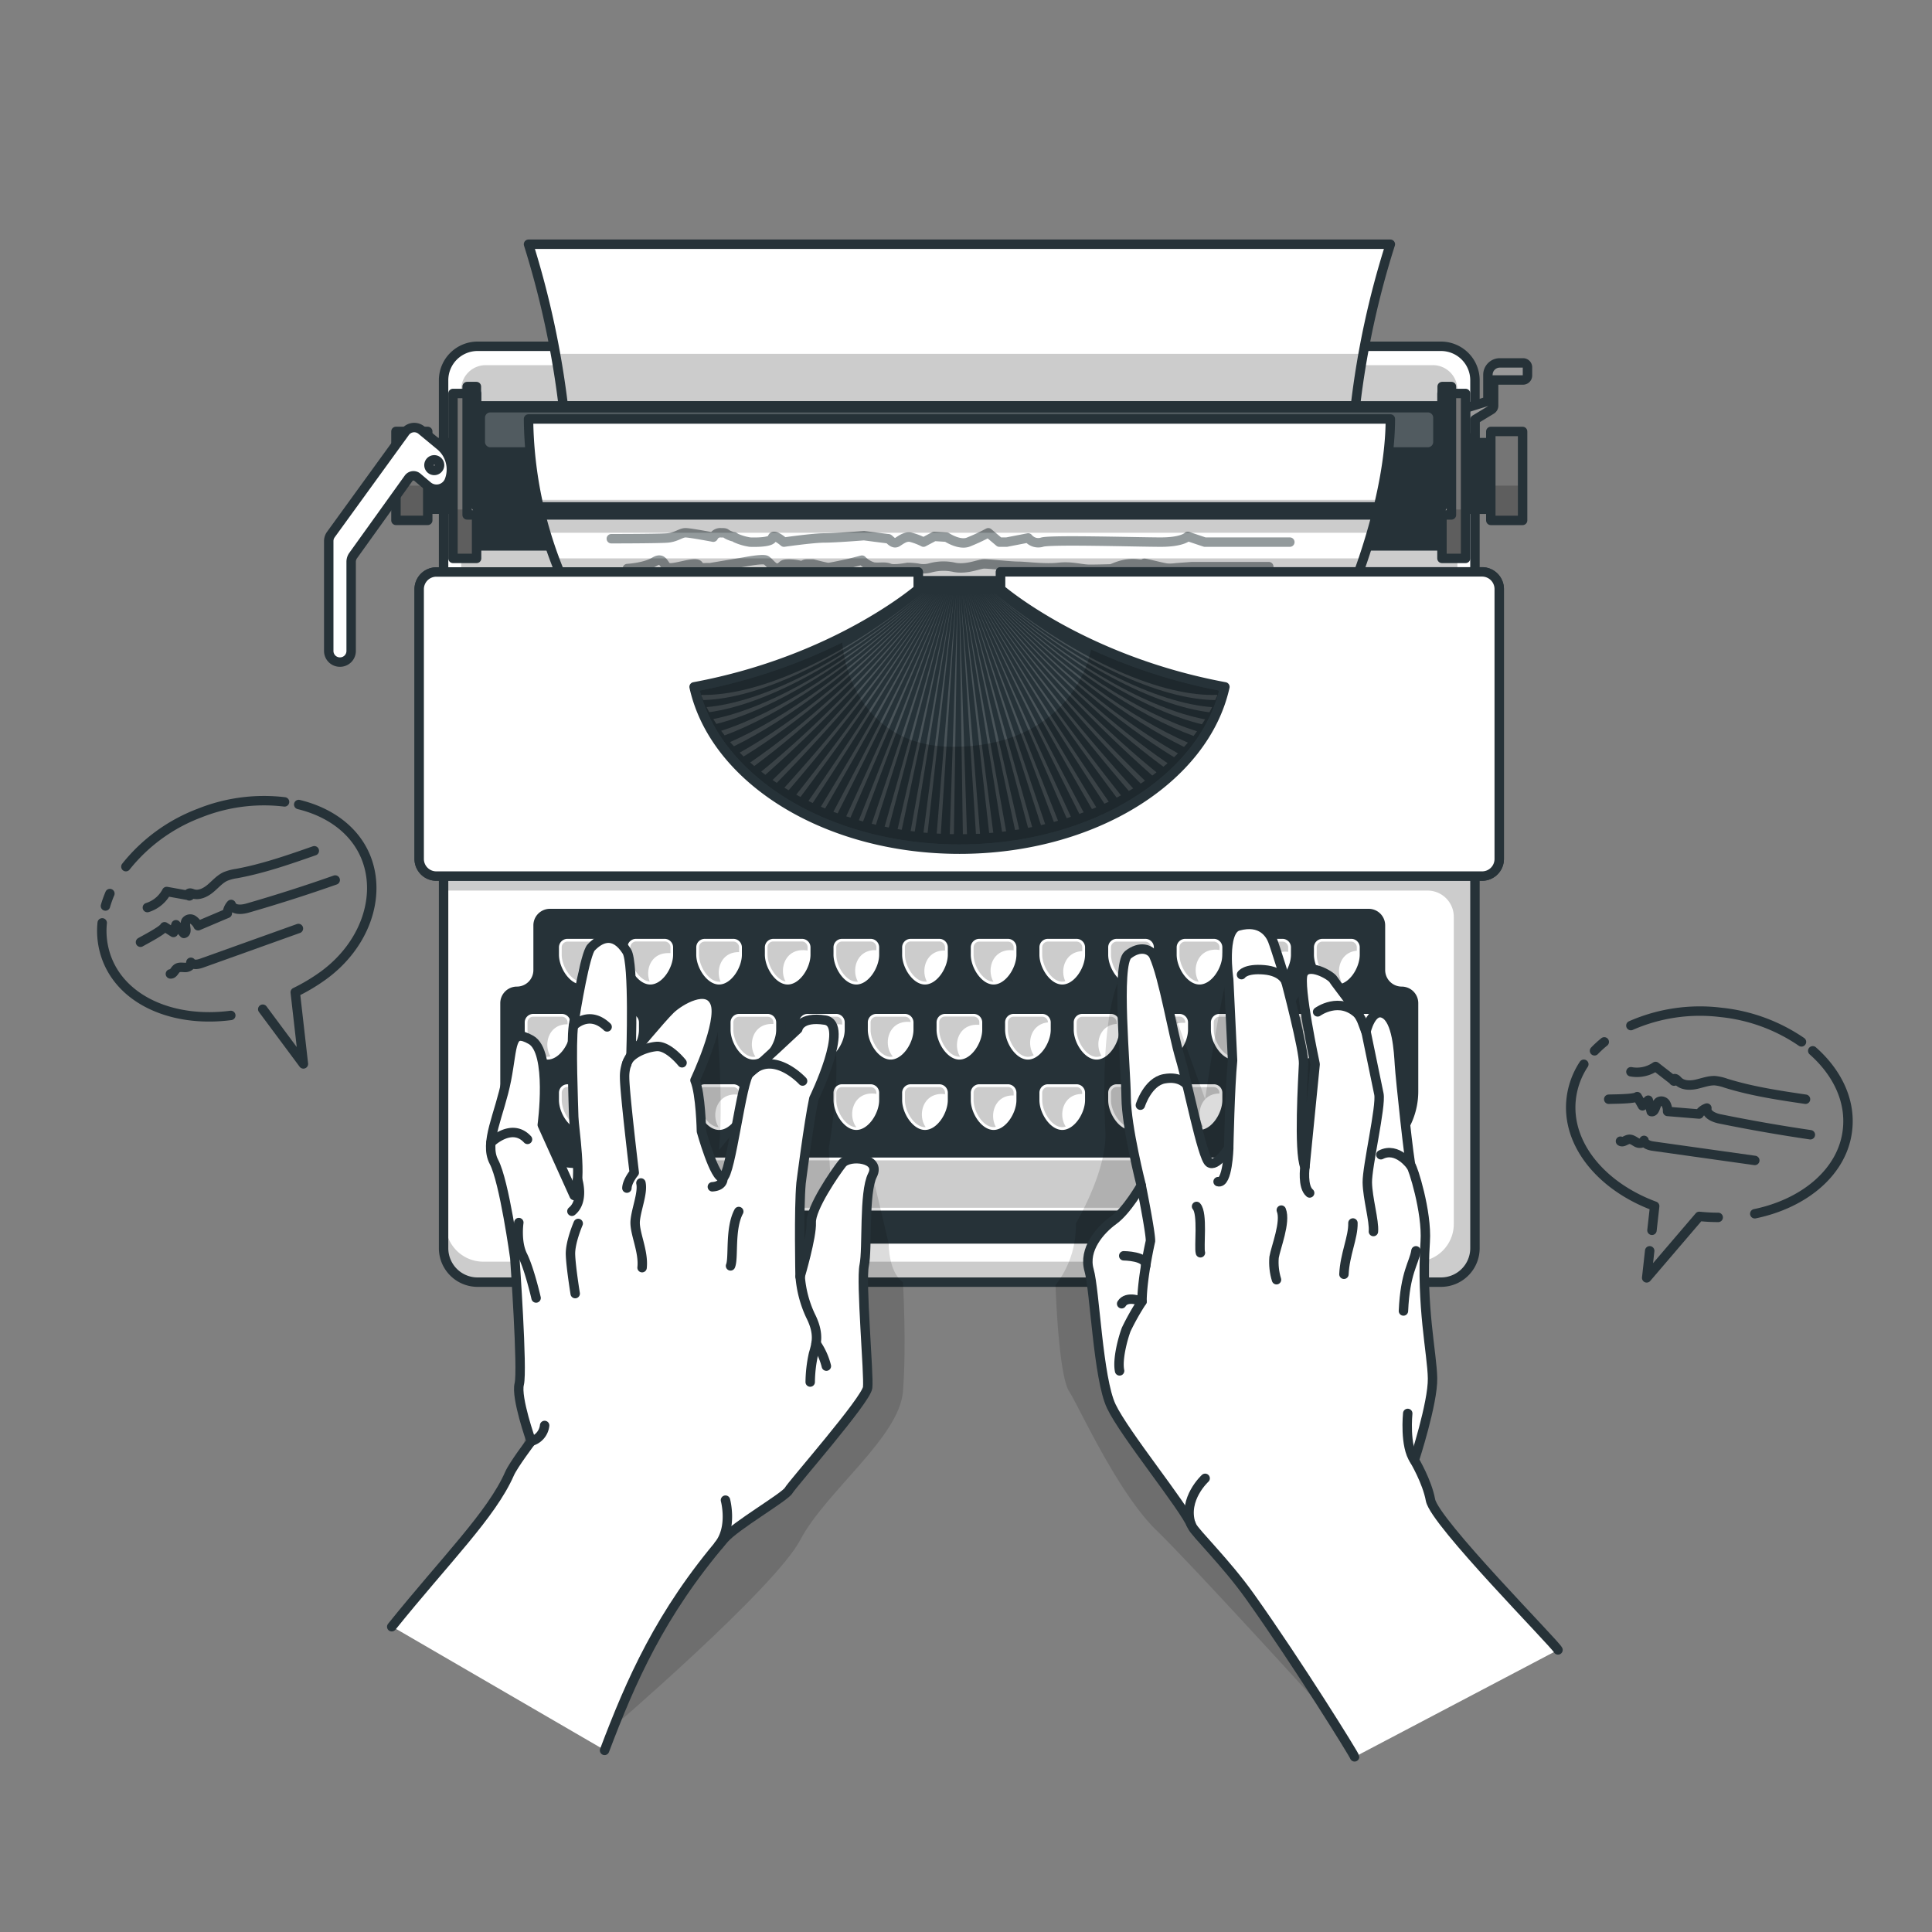 <svg width="205" height="205" fill="none" xmlns="http://www.w3.org/2000/svg"><rect width="100%" height="100%" fill="#808080" stroke="none"/><path d="m175.045 132.721-.319 2.87 5.58-6.523c.667.07 1.338.105 2.009.107M168.055 112.926a8.374 8.374 0 0 0-1.341 3.69c-.529 4.769 3.211 9.279 8.86 11.365l-.287 2.563M170.224 110.552c-.364.295-.709.611-1.034.947M191.15 110.552a18.425 18.425 0 0 0-8.565-3.132 18.2 18.2 0 0 0-9.536 1.402M186.197 128.789c5.33-1.103 9.369-4.51 9.84-8.93.345-3.091-1.103-6.072-3.69-8.359" stroke="#263238" stroke-linecap="round" stroke-linejoin="round"/><path d="M173.053 113.722a3.474 3.474 0 0 0 2.616-.558l1.992 1.546c-.139.045-.127-.25.021-.259.147-.008.258.128.36.234.468.496 1.255.513 1.923.369.669-.143 1.321-.41 2.001-.385.405.042.803.134 1.185.274 2.739.849 5.588 1.276 8.426 1.694M170.699 116.637c.41-.025 2.694 0 3.022-.275l.558.972.615-.595c.106.41.213.82.315 1.206.464.11.41-.783.82-1.05a.555.555 0 0 1 .726.217c.134.252.199.535.189.82l2.804.23.545.045c.195-.297.484-.521.82-.635-.102.647.714 1.016 1.361 1.148 3.19.65 6.396 1.212 9.619 1.685M171.946 121.089c.258.181.574-.155.889-.196.316-.041.575.196.853.34.279.143.738.082.755-.23.065.41.574.558.988.615l10.766 1.513M27.88 107.084l4.313 5.805-.865-7.597a19.999 19.999 0 0 0 2.948-1.759c4.42-3.198 6.2-8.343 4.58-12.488-1.136-2.895-3.797-4.863-7.159-5.679M10.845 97.924a8.345 8.345 0 0 0 .524 3.875c1.747 4.469 7.15 6.724 13.12 5.945M11.66 94.813c-.183.43-.34.87-.471 1.32M30.192 85.087a18.396 18.396 0 0 0-9.044 1.197 18.196 18.196 0 0 0-7.79 5.675" stroke="#263238" stroke-linecap="round" stroke-linejoin="round"/><path d="M15.637 96.3a3.493 3.493 0 0 0 2.05-1.705l2.46.443c-.106.103-.23-.164-.102-.242.127-.078.287 0 .41.041.648.221 1.349-.127 1.873-.566.525-.438.976-.984 1.595-1.27a5.034 5.034 0 0 1 1.177-.312c2.82-.517 5.54-1.468 8.25-2.415M14.908 99.978c.365-.217 2.386-1.254 2.55-1.64l.947.603c.09-.27.18-.545.267-.82l.84.923c.463-.115 0-.882.221-1.3a.554.554 0 0 1 .742-.144c.235.158.423.374.546.628l2.587-1.099.508-.213c.03-.352.174-.685.41-.947.213.627 1.107.57 1.739.385a168.02 168.02 0 0 0 9.303-2.977M18.081 103.34c.316.041.439-.41.697-.59.258-.18.603-.086.914-.094.312-.008.693-.267.562-.55.25.332.77.226 1.16.086l10.25-3.67" stroke="#263238" stroke-linecap="round" stroke-linejoin="round"/><path d="M152.901 36.744H50.671a3.604 3.604 0 0 0-3.603 3.604v92.094a3.604 3.604 0 0 0 3.604 3.604H152.9a3.603 3.603 0 0 0 3.604-3.604V40.348a3.604 3.604 0 0 0-3.604-3.604Z" fill="#fff"/><path opacity=".2" d="M156.505 91.139v41.41a3.495 3.495 0 0 1-3.493 3.497H50.565a3.496 3.496 0 0 1-3.497-3.497v-8.2h.217v5.527a3.993 3.993 0 0 0 2.47 3.694 3.983 3.983 0 0 0 1.532.303h98.97a3.985 3.985 0 0 0 2.829-1.169 3.998 3.998 0 0 0 1.172-2.828V97.281a2.784 2.784 0 0 0-2.784-2.784H47.068v-3.358h109.437Z" fill="#000"/><path d="M152.901 36.744H50.671a3.604 3.604 0 0 0-3.603 3.604v92.094a3.604 3.604 0 0 0 3.604 3.604H152.9a3.603 3.603 0 0 0 3.604-3.604V40.348a3.604 3.604 0 0 0-3.604-3.604Z" stroke="#263238" stroke-linecap="round" stroke-linejoin="round"/><path d="M146.977 102.93v-4.743a1.761 1.761 0 0 0-.513-1.242 1.753 1.753 0 0 0-1.242-.513H58.351a1.755 1.755 0 0 0-1.755 1.755v4.743a1.754 1.754 0 0 1-1.755 1.755 1.762 1.762 0 0 0-1.758 1.759v9.36a8.138 8.138 0 0 0 8.138 8.139 1.309 1.309 0 0 1 1.308 1.308v2.804a3.904 3.904 0 0 0 3.903 3.903h70.709a3.903 3.903 0 0 0 3.903-3.903v-2.804a1.309 1.309 0 0 1 1.308-1.308 8.134 8.134 0 0 0 5.755-2.384 8.145 8.145 0 0 0 2.383-5.755v-9.36a1.758 1.758 0 0 0-1.754-1.759 1.76 1.76 0 0 1-1.759-1.755Z" fill="#263238"/><path d="M63.25 99.118h-3.037a1.402 1.402 0 0 0-1.403 1.402v.779c0 1.615 1.308 3.665 2.924 3.665 1.615 0 2.923-2.05 2.923-3.665v-.779a1.406 1.406 0 0 0-1.406-1.402ZM70.52 99.118h-3.038a1.406 1.406 0 0 0-1.406 1.402v.779c0 1.615 1.308 3.665 2.923 3.665s2.923-2.05 2.923-3.665v-.779a1.402 1.402 0 0 0-1.402-1.402ZM77.818 99.118H74.78a1.402 1.402 0 0 0-1.402 1.402v.779c0 1.615 1.308 3.665 2.92 3.665 1.61 0 2.922-2.05 2.922-3.665v-.779a1.402 1.402 0 0 0-1.402-1.402ZM85.1 99.118H82.06a1.402 1.402 0 0 0-1.402 1.402v.779c0 1.615 1.308 3.665 2.923 3.665 1.616 0 2.92-2.05 2.92-3.665v-.779a1.403 1.403 0 0 0-1.402-1.402ZM92.381 99.118h-3.038a1.402 1.402 0 0 0-1.402 1.402v.779c0 1.615 1.308 3.665 2.923 3.665 1.616 0 2.923-2.05 2.923-3.665v-.779a1.406 1.406 0 0 0-1.406-1.402ZM99.667 99.118H96.63a1.406 1.406 0 0 0-1.406 1.402v.779c0 1.615 1.308 3.665 2.923 3.665s2.923-2.05 2.923-3.665v-.779a1.402 1.402 0 0 0-1.402-1.402ZM106.949 99.118h-3.038a1.403 1.403 0 0 0-1.403 1.402v.779c0 1.615 1.308 3.665 2.92 3.665 1.611 0 2.923-2.05 2.923-3.665v-.779a1.403 1.403 0 0 0-1.402-1.402ZM114.23 99.118h-3.038a1.4 1.4 0 0 0-1.402 1.402v.779c0 1.615 1.308 3.665 2.923 3.665 1.616 0 2.92-2.05 2.92-3.665v-.779a1.403 1.403 0 0 0-1.403-1.402ZM121.512 99.118h-3.022a1.407 1.407 0 0 0-.991.41 1.394 1.394 0 0 0-.411.992v.779c0 1.615 1.308 3.665 2.923 3.665 1.616 0 2.923-2.05 2.923-3.665v-.779a1.395 1.395 0 0 0-.419-.998 1.404 1.404 0 0 0-1.003-.404ZM128.797 99.118h-3.038a1.408 1.408 0 0 0-1.406 1.402v.779c0 1.615 1.308 3.665 2.923 3.665 1.616 0 2.924-2.05 2.924-3.665v-.779a1.403 1.403 0 0 0-1.403-1.402ZM136.079 99.118h-3.038a1.403 1.403 0 0 0-1.402 1.402v.779c0 1.615 1.308 3.665 2.919 3.665s2.923-2.05 2.923-3.665v-.779a1.403 1.403 0 0 0-1.402-1.402ZM143.361 99.118h-3.038a1.403 1.403 0 0 0-1.403 1.402v.779c0 1.611 1.3 3.661 2.94 3.661s2.919-2.05 2.919-3.665v-.779a1.386 1.386 0 0 0-.418-.995 1.4 1.4 0 0 0-1-.403ZM63.25 114.55h-3.037a1.403 1.403 0 0 0-1.403 1.402v.779c0 1.615 1.308 3.665 2.924 3.665 1.615 0 2.923-2.05 2.923-3.665v-.779a1.407 1.407 0 0 0-1.406-1.402ZM70.52 114.55h-3.038a1.405 1.405 0 0 0-1.406 1.402v.779c0 1.615 1.308 3.665 2.923 3.665s2.923-2.05 2.923-3.665v-.779a1.4 1.4 0 0 0-1.402-1.402ZM77.818 114.55H74.78a1.402 1.402 0 0 0-1.402 1.402v.779c0 1.615 1.308 3.665 2.92 3.665 1.61 0 2.922-2.05 2.922-3.665v-.779a1.4 1.4 0 0 0-1.402-1.402ZM85.1 114.55H82.06a1.402 1.402 0 0 0-1.402 1.402v.779c0 1.615 1.308 3.665 2.923 3.665 1.616 0 2.92-2.05 2.92-3.665v-.779a1.407 1.407 0 0 0-.411-.991 1.393 1.393 0 0 0-.991-.411ZM92.381 114.55h-3.038a1.402 1.402 0 0 0-1.402 1.402v.779c0 1.615 1.308 3.665 2.923 3.665 1.616 0 2.923-2.05 2.923-3.665v-.779a1.408 1.408 0 0 0-1.406-1.402ZM99.667 114.55H96.63a1.405 1.405 0 0 0-1.406 1.402v.779c0 1.615 1.308 3.665 2.923 3.665s2.923-2.05 2.923-3.665v-.779a1.4 1.4 0 0 0-1.402-1.402ZM106.949 114.55h-3.038a1.403 1.403 0 0 0-1.403 1.402v.779c0 1.615 1.308 3.665 2.92 3.665 1.611 0 2.923-2.05 2.923-3.665v-.779a1.401 1.401 0 0 0-1.402-1.402ZM114.23 114.55h-3.038a1.401 1.401 0 0 0-1.402 1.402v.779c0 1.615 1.308 3.665 2.923 3.665 1.616 0 2.92-2.05 2.92-3.665v-.779a1.401 1.401 0 0 0-1.403-1.402ZM121.512 114.55h-3.022a1.398 1.398 0 0 0-1.295.865 1.398 1.398 0 0 0-.107.537v.779c0 1.615 1.308 3.665 2.923 3.665 1.616 0 2.923-2.05 2.923-3.665v-.779a1.398 1.398 0 0 0-.88-1.3 1.396 1.396 0 0 0-.542-.102ZM128.797 114.55h-3.038a1.406 1.406 0 0 0-1.406 1.402v.779c0 1.615 1.308 3.665 2.923 3.665 1.616 0 2.924-2.05 2.924-3.665v-.779a1.401 1.401 0 0 0-1.403-1.402ZM136.079 114.55h-3.038a1.403 1.403 0 0 0-1.402 1.402v.779c0 1.615 1.308 3.665 2.919 3.665s2.923-2.05 2.923-3.665v-.779a1.401 1.401 0 0 0-1.402-1.402ZM143.361 114.55h-3.038a1.403 1.403 0 0 0-1.403 1.402v.779c0 1.615 1.308 3.665 2.924 3.665 1.615 0 2.919-2.05 2.919-3.665v-.779a1.401 1.401 0 0 0-1.402-1.402ZM59.61 107.084h-3.03a1.403 1.403 0 0 0-1.402 1.402v.779c0 1.611 1.308 3.665 2.923 3.665s2.92-2.05 2.92-3.665v-.779a1.405 1.405 0 0 0-.872-1.298 1.403 1.403 0 0 0-.54-.104ZM66.891 107.084h-3.038a1.401 1.401 0 0 0-1.402 1.402v.779c0 1.611 1.308 3.665 2.923 3.665 1.616 0 2.924-2.05 2.924-3.665v-.779a1.408 1.408 0 0 0-1.407-1.402ZM74.177 107.084H71.14a1.405 1.405 0 0 0-1.406 1.402v.779c0 1.611 1.312 3.665 2.923 3.665s2.923-2.05 2.923-3.665v-.779a1.403 1.403 0 0 0-1.402-1.402ZM81.459 107.084H78.42a1.402 1.402 0 0 0-1.402 1.402v.779c0 1.611 1.307 3.665 2.919 3.665 1.611 0 2.923-2.05 2.923-3.665v-.779a1.404 1.404 0 0 0-1.402-1.402ZM88.74 107.084h-3.05a1.401 1.401 0 0 0-1.402 1.402v.779c0 1.611 1.308 3.665 2.923 3.665s2.92-2.05 2.92-3.665v-.779a1.4 1.4 0 0 0-1.39-1.402ZM96.022 107.084h-3.038a1.402 1.402 0 0 0-1.402 1.402v.779c0 1.611 1.307 3.665 2.923 3.665 1.615 0 2.923-2.05 2.923-3.665v-.779a1.407 1.407 0 0 0-1.406-1.402ZM103.32 107.084h-3.038a1.405 1.405 0 0 0-1.406 1.402v.779c0 1.611 1.311 3.665 2.923 3.665 1.611 0 2.923-2.05 2.923-3.665v-.779a1.403 1.403 0 0 0-1.402-1.402ZM110.589 107.084h-3.038a1.4 1.4 0 0 0-1.402 1.402v.779c0 1.611 1.308 3.665 2.919 3.665s2.923-2.05 2.923-3.665v-.779a1.402 1.402 0 0 0-1.402-1.402ZM117.871 107.084h-3.038a1.402 1.402 0 0 0-1.402 1.402v.779c0 1.611 1.308 3.665 2.923 3.665s2.919-2.05 2.919-3.665v-.779a1.403 1.403 0 0 0-1.402-1.402ZM125.153 107.084h-3.038a1.402 1.402 0 0 0-1.403 1.402v.779c0 1.611 1.308 3.665 2.924 3.665 1.615 0 2.923-2.05 2.923-3.665v-.779a1.406 1.406 0 0 0-1.406-1.402ZM132.43 107.084h-3.038a1.406 1.406 0 0 0-1.406 1.402v.779c0 1.611 1.312 3.665 2.923 3.665s2.923-2.05 2.923-3.665v-.779a1.402 1.402 0 0 0-1.402-1.402ZM139.72 107.084h-3.039a1.399 1.399 0 0 0-1.381 1.402v.779c0 1.611 1.308 3.665 2.919 3.665s2.923-2.05 2.923-3.665v-.779a1.412 1.412 0 0 0-.418-.999 1.396 1.396 0 0 0-1.004-.403ZM147.001 107.084h-3.038a1.4 1.4 0 0 0-1.402 1.402v.779c0 1.611 1.308 3.665 2.923 3.665 1.616 0 2.92-2.05 2.92-3.665v-.779a1.403 1.403 0 0 0-1.403-1.402ZM129.601 122.323H73.972c-.726 0-1.316.59-1.316 1.317v3.993c0 .727.59 1.316 1.316 1.316h55.629c.727 0 1.316-.589 1.316-1.316v-3.993c0-.727-.589-1.317-1.316-1.317ZM137.051 122.713h-3.038a1.403 1.403 0 0 0-1.403 1.402v.779c0 1.616 1.308 3.666 2.924 3.666 1.615 0 2.919-2.05 2.919-3.666v-.779a1.401 1.401 0 0 0-1.402-1.402ZM69.56 122.713h-3.038a1.402 1.402 0 0 0-1.402 1.402v.779c0 1.616 1.308 3.666 2.923 3.666 1.616 0 2.924-2.05 2.924-3.666v-.779a1.408 1.408 0 0 0-1.407-1.402Z" fill="#fff" stroke="#263238" stroke-linecap="round" stroke-linejoin="round"/><path opacity=".2" d="M63.419 101.344c.147 0 .294.014.438.041v-.865a.612.612 0 0 0-.61-.607h-3.039a.61.61 0 0 0-.606.607v.779c0 1.119.82 2.529 1.787 2.812-.3-1.242.373-2.767 2.03-2.767ZM70.864 101.135c.093-.007.186-.007.279 0v-.632a.613.613 0 0 0-.607-.606h-3.038a.61.61 0 0 0-.61.606v.779c0 1.23.97 2.768 2.05 2.87-.497-1.271.155-3.017 1.926-3.017ZM78.363 101.028h.062v-.512a.61.61 0 0 0-.607-.607H74.78a.611.611 0 0 0-.611.607v.779c0 1.25 1.033 2.87 2.128 2.87.053.004.106.004.16 0-.55-1.296.086-3.137 1.906-3.137ZM85.182 100.819c.17-.005.34.009.508.041v-.357a.607.607 0 0 0-.607-.606h-3.038a.607.607 0 0 0-.606.606v.779c0 1.173.902 2.665 1.918 2.87-.697-1.287-.094-3.333 1.825-3.333ZM92.836 100.819h.156v-.308a.611.611 0 0 0-.61-.606h-3.039a.61.61 0 0 0-.607.606v.779c0 1.251 1.033 2.87 2.128 2.87.056.004.112.004.168 0-.717-1.291-.114-3.341 1.804-3.341ZM100.18 100.86h.094v-.357a.61.61 0 0 0-.607-.606H96.63a.611.611 0 0 0-.61.606v.779c0 1.251 1.032 2.87 2.127 2.87.067.006.134.006.2 0-.672-1.291-.06-3.292 1.834-3.292ZM107.207 100.819c.116.002.233.01.348.025v-.324a.608.608 0 0 0-.606-.607h-3.038a.608.608 0 0 0-.607.607v.779c0 1.23 1.017 2.845 2.103 2.87-.726-1.288-.127-3.35 1.8-3.35ZM114.837 100.926v-.41a.609.609 0 0 0-.607-.607h-3.038a.607.607 0 0 0-.607.607v.779c0 1.25 1.029 2.87 2.128 2.87.11-.002.219-.02.324-.054-.591-1.263.012-3.128 1.8-3.185ZM121.524 100.766a2.25 2.25 0 0 1 .599.078v-.324a.61.61 0 0 0-.611-.607h-3.022a.612.612 0 0 0-.607.607v.779c0 1.156.878 2.616 1.874 2.837-.767-1.283-.172-3.37 1.767-3.37ZM128.97 100.766c.145 0 .291.014.434.041v-.287a.607.607 0 0 0-.607-.607h-3.038a.61.61 0 0 0-.611.607v.779c0 1.23.984 2.792 2.05 2.87-.77-1.288-.18-3.403 1.772-3.403ZM136.366 100.975c.107.002.214.01.32.024v-.479a.605.605 0 0 0-.607-.607h-3.038a.602.602 0 0 0-.429.178.605.605 0 0 0-.178.429v.779c0 1.23.984 2.788 2.05 2.87-.594-1.296.033-3.194 1.882-3.194ZM143.968 100.881v-.361a.605.605 0 0 0-.607-.607h-3.038a.604.604 0 0 0-.607.607v.779c0 1.25 1.029 2.87 2.128 2.87.158-.003.314-.036.459-.099-.582-1.238-.033-3.05 1.665-3.189ZM63.628 116.03c.078-.004.156-.004.234 0v-.086a.61.61 0 0 0-.611-.607h-3.038a.609.609 0 0 0-.607.607v.779c0 1.25 1.033 2.87 2.128 2.87.076-.002.151-.01.225-.025-.918-1.246-.36-3.538 1.67-3.538ZM70.762 116.03c.127 0 .255.011.381.033v-.107a.613.613 0 0 0-.607-.607h-3.038a.61.61 0 0 0-.61.607v.779c0 1.251 1.032 2.87 2.127 2.87h.09c-.939-1.263-.385-3.575 1.657-3.575ZM77.999 116.132c.137.001.274.013.41.037v-.217a.602.602 0 0 0-.178-.429.616.616 0 0 0-.43-.178h-3.037a.61.61 0 0 0-.611.607v.779c0 1.23 1.017 2.841 2.103 2.87-.816-1.275-.246-3.469 1.743-3.469ZM85.39 116.186c.106 0 .212.007.316.02v-.254a.602.602 0 0 0-.177-.429.616.616 0 0 0-.43-.178h-3.038a.616.616 0 0 0-.429.178.6.6 0 0 0-.177.429v.779c0 1.251 1.029 2.87 2.127 2.87h.05c-.788-1.283-.201-3.415 1.759-3.415ZM92.525 116.03c.157 0 .313.015.467.045v-.119a.611.611 0 0 0-.61-.607h-3.039a.613.613 0 0 0-.607.607v.779c0 1.251 1.033 2.87 2.128 2.87-.935-1.254-.385-3.575 1.66-3.575ZM99.917 116.079c.12.001.239.011.357.029v-.156a.61.61 0 0 0-.607-.607H96.63a.61.61 0 0 0-.61.607v.779c0 1.251 1.032 2.87 2.127 2.87h.078c-.886-1.271-.32-3.522 1.693-3.522ZM107.469 116.235h.086v-.287a.61.61 0 0 0-.606-.607h-3.038a.609.609 0 0 0-.607.607v.779c0 1.25 1.029 2.87 2.124 2.87.08-.001.159-.011.237-.029-.705-1.279-.119-3.333 1.804-3.333ZM114.8 116.079h.024v-.127a.593.593 0 0 0-.177-.429.62.62 0 0 0-.429-.178h-3.026a.611.611 0 0 0-.561.375.611.611 0 0 0-.046.232v.779c0 1.251 1.029 2.87 2.128 2.87.126-.002.25-.024.369-.066-.832-1.271-.254-3.456 1.718-3.456ZM121.889 115.923h.23a.612.612 0 0 0-.607-.586h-3.022a.61.61 0 0 0-.607.607v.779c0 1.25 1.034 2.87 2.128 2.87.1-.003.199-.018.295-.045-1.029-1.222-.496-3.625 1.583-3.625ZM129.392 116.03v-.074a.61.61 0 0 0-.607-.607h-3.038a.609.609 0 0 0-.611.607v.779c0 1.251 1.033 2.87 2.128 2.87.14-.002.278-.027.41-.074-.857-1.271-.291-3.501 1.718-3.501ZM136.53 116.03h.164v-.082a.611.611 0 0 0-.375-.561.611.611 0 0 0-.232-.046h-3.038a.606.606 0 0 0-.607.607v.779c0 1.25 1.029 2.87 2.124 2.87.097-.001.194-.015.287-.041-.914-1.255-.352-3.526 1.677-3.526ZM143.705 116.342h.263v-.41a.609.609 0 0 0-.607-.607h-3.038a.608.608 0 0 0-.607.607v.779c0 1.25 1.029 2.87 2.128 2.87-.636-1.271-.021-3.239 1.861-3.239ZM60.167 108.687h.054v-.201a.61.61 0 0 0-.611-.607h-3.03a.606.606 0 0 0-.607.607v.779c0 1.251 1.03 2.87 2.128 2.87.106-.003.21-.019.312-.049-.788-1.279-.193-3.399 1.754-3.399ZM67.297 108.687h.205v-.209a.612.612 0 0 0-.61-.607h-3.039a.609.609 0 0 0-.606.607v.779c0 1.25 1.033 2.87 2.127 2.87.06.004.12.004.18 0-.807-1.284-.225-3.44 1.743-3.44ZM74.747 108.687h.037v-.201a.611.611 0 0 0-.607-.607H71.14a.612.612 0 0 0-.619.607v.779c0 1.25 1.033 2.87 2.128 2.87.11-.001.22-.019.324-.053-.767-1.275-.18-3.395 1.775-3.395ZM81.877 108.65h.189v-.156a.607.607 0 0 0-.607-.607H78.42a.606.606 0 0 0-.607.607v.779c0 1.251 1.03 2.87 2.124 2.87.074-.001.148-.01.221-.024-.849-1.276-.275-3.469 1.718-3.469ZM88.97 108.687c.13 0 .26.011.39.033v-.234a.607.607 0 0 0-.608-.607H85.69a.606.606 0 0 0-.607.607v.779c0 1.251 1.03 2.87 2.128 2.87-.812-1.275-.234-3.448 1.759-3.448ZM96.3 108.425c.11 0 .22.007.329.02a.612.612 0 0 0-.607-.566h-3.038a.613.613 0 0 0-.607.607v.779c0 1.251 1.033 2.87 2.128 2.87.079-.001.157-.011.234-.029-1.066-1.217-.546-3.681 1.562-3.681ZM103.64 108.736h.274v-.266a.61.61 0 0 0-.606-.607h-3.038a.613.613 0 0 0-.611.607v.779c0 1.25 1.033 2.87 2.128 2.87h.082c-.767-1.271-.189-3.383 1.771-3.383ZM111.196 108.486a.606.606 0 0 0-.607-.607h-3.038a.615.615 0 0 0-.429.178.596.596 0 0 0-.131.197.594.594 0 0 0-.047.232v.779c0 1.251 1.029 2.87 2.124 2.87.219-.005.433-.065.623-.172-.828-1.222-.328-3.313 1.505-3.477ZM118.49 108.65v-.156a.606.606 0 0 0-.607-.607h-3.038a.606.606 0 0 0-.607.607v.779c0 1.251 1.029 2.87 2.128 2.87a1.23 1.23 0 0 0 .509-.119c-.751-1.25-.214-3.272 1.615-3.374ZM125.509 108.527h.255v-.053a.61.61 0 0 0-.611-.607h-3.038a.607.607 0 0 0-.607.607v.779c0 1.25 1.033 2.87 2.128 2.87a1.04 1.04 0 0 0 .229-.029c-.951-1.234-.406-3.567 1.644-3.567ZM133.045 108.794v-.308a.61.61 0 0 0-.607-.607H129.4a.613.613 0 0 0-.611.607v.779c0 1.251 1.033 2.87 2.128 2.87.124-.002.247-.023.365-.061-.668-1.271-.082-3.231 1.763-3.28ZM139.982 108.58c.116.002.231.01.345.025v-.119a.606.606 0 0 0-.607-.607h-3.038a.611.611 0 0 0-.561.375.611.611 0 0 0-.046.232v.779c0 1.25 1.029 2.87 2.124 2.87.038.002.077.002.115 0-.919-1.267-.361-3.555 1.668-3.555ZM147.325 108.896c.094-.006.189-.006.283 0v-.41a.606.606 0 0 0-.607-.607h-3.038a.606.606 0 0 0-.607.607v.779c0 1.23 1.021 2.87 2.116 2.87-.64-1.291-.02-3.239 1.853-3.239ZM130.122 127.658v-4.043a.497.497 0 0 0-.497-.496H73.948a.496.496 0 0 0-.497.496v4.043c0 .274.223.496.497.496h55.677a.497.497 0 0 0 .497-.496ZM137.657 124.521v-.41a.593.593 0 0 0-.177-.429.62.62 0 0 0-.429-.178h-3.038a.62.62 0 0 0-.43.178.596.596 0 0 0-.177.429v.779c0 1.251 1.029 2.87 2.128 2.87.091-.002.182-.015.27-.037-.607-1.279.013-3.19 1.853-3.202ZM69.815 124.259c.12.001.238.01.356.028v-.172a.611.611 0 0 0-.61-.607h-3.039a.613.613 0 0 0-.607.607v.779c0 1.251 1.034 2.87 2.128 2.87h.07c-.873-1.271-.3-3.505 1.702-3.505ZM51.537 38.745h100.499a2.602 2.602 0 0 1 2.604 2.604v22.96H48.934v-22.96a2.604 2.604 0 0 1 2.603-2.604Z" fill="#000"/><path d="M143.82 43.075H59.77a95.53 95.53 0 0 0-3.69-17.159h91.446a91.57 91.57 0 0 0-3.706 17.159Z" fill="#fff"/><path opacity=".2" d="M144.648 37.544c-.611 3.337-.82 5.53-.82 5.53h-84.05s-.213-2.152-.84-5.53h85.71Z" fill="#000"/><path d="M143.82 43.075H59.77a95.53 95.53 0 0 0-3.69-17.159h91.446a91.57 91.57 0 0 0-3.706 17.159v0Z" stroke="#263238" stroke-linecap="round" stroke-linejoin="round"/><path d="M142.676 57.523H60.221v33.923h82.455V57.523Z" fill="#263238"/><g opacity=".4" fill="#fff"><path opacity=".4" d="m99.393 88.445.434.02c.547-8.459 1.093-16.932 1.64-25.42-.697 8.49-1.388 16.957-2.074 25.4ZM97.99 88.339l.435.037c.948-8.406 1.895-16.847 2.841-25.326a12438.55 12438.55 0 0 1-3.276 25.289ZM96.625 88.183c.144 0 .291.033.435.049 1.344-8.315 2.697-16.71 4.059-25.186a8384.682 8384.682 0 0 1-4.494 25.137ZM95.243 87.974l.439.07c1.744-8.2 3.501-16.537 5.272-25.01a3840.55 3840.55 0 0 1-5.71 24.94ZM93.866 87.715l.442.09a4309.932 4309.932 0 0 0 6.483-24.763 2389.984 2389.984 0 0 1-6.925 24.673ZM92.496 87.404l.443.11a2105.251 2105.251 0 0 0 7.687-24.476c-2.743 8.458-5.477 16.576-8.13 24.366ZM91.13 87.035l.448.131c2.87-7.642 5.875-15.687 8.884-24.137-3.16 8.45-6.31 16.45-9.331 24.006ZM89.79 86.617l.447.143c3.243-7.38 6.646-15.297 10.074-23.735-3.596 8.438-7.155 16.298-10.521 23.592ZM88.43 86.137l.45.164c3.592-7.101 7.409-14.859 11.255-23.284-4.006 8.425-7.983 16.113-11.706 23.12ZM87.1 85.596l.452.188c3.92-6.781 8.15-14.35 12.418-22.775-4.44 8.409-8.823 15.936-12.87 22.587ZM85.785 84.989l.45.217c4.232-6.416 8.877-13.817 13.572-22.205-4.863 8.388-9.668 15.719-14.022 21.988ZM84.489 84.317l.45.246c4.51-6.015 9.583-13.207 14.703-21.575A246.757 246.757 0 0 1 84.49 84.317Z"/><path opacity=".4" d="M83.23 83.579c.148.094.304.18.456.27a214.34 214.34 0 0 0 15.81-20.869A195.027 195.027 0 0 1 83.23 83.58Z"/><path opacity=".4" d="m81.972 82.763.447.307a170.47 170.47 0 0 0 16.896-20.09 155.911 155.911 0 0 1-17.343 19.783Z"/><path opacity=".4" d="M99.15 62.956c-6.597 8.261-13.05 14.563-18.38 18.917l.439.34A138.033 138.033 0 0 0 99.15 62.956Z"/><path opacity=".4" d="M98.986 62.943c-7.027 8.2-13.895 14.194-19.384 17.966l.434.373c5.416-4.01 12.108-10.118 18.95-18.339Z"/><path opacity=".4" d="M98.81 62.93c-7.45 8.14-14.706 13.781-20.32 16.93.136.14.271.279.41.41 5.56-3.403 12.657-9.18 19.91-17.34Z"/><path opacity=".4" d="M98.659 62.914c-7.856 8.057-15.49 13.326-21.193 15.826l.41.447c5.645-2.775 13.108-8.191 20.783-16.273Z"/><path opacity=".4" d="M76.522 77.543c.12.164.242.328.365.488 5.72-2.111 13.53-7.15 21.612-15.129-8.246 7.942-16.224 12.817-21.977 14.641Z"/><path opacity=".4" d="M75.686 76.297c.107.172.217.344.328.517 5.74-1.444 13.89-6.08 22.32-13.94-8.593 7.814-16.888 12.279-22.648 13.423Z"/><path opacity=".4" d="M74.973 75.03c.09.18.184.357.278.537 5.74-.779 14.17-5.006 22.92-12.69-8.893 7.61-17.458 11.661-23.198 12.153Z"/><path opacity=".4" d="M74.39 73.734c.074.18.152.365.23.546 5.707-.14 14.35-3.949 23.37-11.431-9.122 7.405-17.9 11.029-23.6 10.885ZM100.782 88.503h.431c.131-8.474.268-16.958.41-25.453-.287 8.49-.567 16.974-.841 25.453ZM102.168 88.51h.435c-.274-8.473-.547-16.957-.82-25.452l.385 25.453ZM103.554 88.474h.434c-.683-8.446-1.366-16.92-2.05-25.42.539 8.49 1.077 16.963 1.616 25.42ZM104.96 88.388l.435-.033c-1.094-8.383-2.187-16.818-3.28-25.305a8320.77 8320.77 0 0 0 2.845 25.338ZM106.325 88.257l.435-.054c-1.487-8.284-2.99-16.67-4.51-25.157 1.369 8.487 2.728 16.89 4.075 25.21ZM107.707 88.072l.439-.066a6814.78 6814.78 0 0 1-5.72-24.96 5865.867 5865.867 0 0 0 5.281 25.026ZM109.085 87.838l.438-.082a3512.428 3512.428 0 0 1-6.933-24.714 2876.954 2876.954 0 0 0 6.495 24.796ZM110.454 87.551l.447-.102a1729.575 1729.575 0 0 1-8.147-24.411 1838.72 1838.72 0 0 0 7.7 24.513ZM111.824 87.215l.442-.127c-3.025-7.573-6.178-15.58-9.348-24.059 3.014 8.47 6.015 16.511 8.906 24.186ZM113.181 86.817l.451-.147c-3.391-7.306-6.97-15.17-10.549-23.645 3.435 8.459 6.847 16.384 10.098 23.792ZM114.53 86.362l.451-.168c-3.731-7.007-7.716-14.727-11.734-23.177 3.858 8.45 7.683 16.224 11.283 23.345ZM115.866 85.85c.152-.066.308-.123.456-.189-4.059-6.666-8.463-14.214-12.911-22.652 4.284 8.438 8.519 16.043 12.455 22.84ZM117.19 85.28l.455-.217c-4.366-6.286-9.192-13.637-14.071-22.058 4.711 8.413 9.369 15.838 13.616 22.275ZM118.49 84.636c.152-.078.304-.164.451-.246a248.15 248.15 0 0 1-15.211-21.402c5.15 8.405 10.25 15.617 14.76 21.648ZM119.778 83.927l.459-.27a195.504 195.504 0 0 1-16.335-20.677 214.14 214.14 0 0 0 15.876 20.947Z"/><path opacity=".4" d="M104.066 62.968a170.738 170.738 0 0 0 16.97 20.18l.455-.307a156.233 156.233 0 0 1-17.425-19.873Z"/><path opacity=".4" d="M104.23 62.956a137.612 137.612 0 0 0 18.04 19.335c.152-.11.296-.225.443-.34-5.346-4.354-11.849-10.685-18.483-18.995Z"/><path opacity=".4" d="M104.395 62.943c6.888 8.27 13.62 14.404 19.052 18.413.148-.123.3-.246.443-.373-5.51-3.764-12.423-9.774-19.495-18.04Z"/><path opacity=".4" d="M104.55 62.93c7.319 8.2 14.453 14.019 20.029 17.418.143-.136.279-.28.41-.41-5.617-3.145-12.928-8.807-20.439-17.007Z"/><path opacity=".4" d="M104.723 62.914c7.736 8.143 15.256 13.584 20.91 16.339l.41-.451c-5.703-2.472-13.399-7.761-21.32-15.888Z"/><path opacity=".4" d="M126.645 78.089c.127-.164.246-.328.369-.496-5.76-1.784-13.813-6.675-22.14-14.69 8.151 8.048 16.039 13.103 21.771 15.186Z"/><path opacity=".4" d="m127.535 76.855.336-.525c-5.769-1.087-14.141-5.564-22.825-13.444 8.524 7.925 16.724 12.574 22.489 13.968Z"/><path opacity=".4" d="M128.33 75.58c.098-.181.193-.361.287-.546-5.74-.41-14.395-4.465-23.37-12.165 8.807 7.766 17.343 12.001 23.083 12.71Z"/><path opacity=".4" d="M105.37 62.849c9.119 7.569 17.876 11.377 23.575 11.435.082-.185.16-.37.238-.554-5.691.234-14.563-3.395-23.813-10.881Z"/></g><path opacity=".2" d="M89.79 63.66c-1.554 3.986.127 15.58 11.34 15.58 11.214 0 15.285-8.146 14.83-13.18l14.969-2.412s4.588 12.678-5.153 21.546c-9.742 8.868-43.51 8.294-50.648 1.554-7.138-6.74-3.177-20.057-3.177-20.057l17.839-3.03Z" fill="#000"/><path d="M155.488 46.465V43.67a.487.487 0 0 1 .341-.463l2.05-.64V39.77a1.263 1.263 0 0 1 1.262-1.263h2.46a.468.468 0 0 1 .476.443v.902a.47.47 0 0 1-.463.467h-3.129v2.735a.484.484 0 0 1-.233.41l-1.747 1.058v1.947l-1.017-.004Z" fill="#999" stroke="#263238" stroke-linecap="round" stroke-linejoin="round"/><path d="M158.186 46.465h-2.698v8.07h2.698v-8.07Z" fill="#263238"/><path d="M161.56 45.78h-3.374v9.439h3.374V45.78Z" fill="#757575"/><path opacity=".2" d="M161.552 51.529h-3.366v3.69h3.366v-3.69Z" fill="#000"/><path d="M161.56 45.78h-3.374v9.439h3.374V45.78Z" stroke="#263238" stroke-linecap="round" stroke-linejoin="round"/><path d="M45.387 54.53h2.698v-8.069h-2.698v8.069Z" fill="#263238"/><path d="M42.013 55.215h3.374v-9.439h-3.374v9.439Z" fill="#757575"/><path opacity=".2" d="M45.39 51.529h-3.373v3.6h3.374v-3.6Z" fill="#000"/><path d="M42.013 55.215h3.374v-9.439h-3.374v9.439Z" stroke="#263238" stroke-linecap="round" stroke-linejoin="round"/><path d="M47.679 50.98a3.28 3.28 0 0 0-.968-3.69l-1.984-1.64a1.2 1.2 0 0 0-1.747.213l-7.868 10.852c-.15.203-.23.45-.23.701v11.657a1.183 1.183 0 0 0 1.198 1.18 1.18 1.18 0 0 0 1.18-1.18v-9.467c.002-.234.075-.462.21-.652l5.883-8.2a.64.64 0 0 1 .935-.115l1.083.918a1.456 1.456 0 0 0 2.308-.578Z" fill="#fff" stroke="#263238" stroke-linecap="round" stroke-linejoin="round"/><path d="M46.055 49.917a.562.562 0 1 0 0-1.123.562.562 0 0 0 0 1.123Z" fill="#999" stroke="#263238" stroke-linecap="round" stroke-linejoin="round"/><path d="M152.987 42.566H50.59v15.859h102.397V42.566Z" fill="#263238"/><path opacity=".2" d="M151.508 43.76H52.029a.566.566 0 0 0-.566.565v2.567c0 .312.254.566.566.566h99.479a.565.565 0 0 0 .565-.566v-2.567a.565.565 0 0 0-.565-.566Z" fill="#fff"/><path d="M143.82 61.615H59.77a44.046 44.046 0 0 1-3.69-17.159h91.446c0 7.946-3.706 17.159-3.706 17.159Z" fill="#fff"/><g opacity=".7" stroke="#263238" stroke-linecap="round" stroke-linejoin="round"><path opacity=".7" d="M66.567 60.327s1.841-.098 2.87-.717c1.03-.62.956.557 1.546.635.59.078 1.984-.41 2.722-.41.739 0 .177.451 1.01.41.831-.04.385.041.82-.04l3.562-.595s1.808-.349 2.173-.172c.365.176.845 1.045 1.378.82.533-.226.25-.41 1.053-.41.497.002.991.074 1.468.213 0 0 .074-.21.443-.213h.66s1.398.369 1.62.369c.22 0 1.873-.365 1.93-.37.058-.003 1.64-.41 1.64-.41a2.66 2.66 0 0 0 1.23.73c.6.078 1.23-.081 1.682.12.45.2 1.935-.083 1.935-.083.354.003.707.03 1.058.082.459.105.937.091 1.39-.04a5.295 5.295 0 0 1 2.541-.042c1.333.242 2.559-.364 3.125-.369.565-.004 2.829.25 3.608.25.779 0 2.841.28 4.276.12 1.435-.16 2.374.2 3.337.2.964 0 1.993-.04 2.214-.04.222 0 1.288-.698 2.813-.53 1.525.169.168-.209 1.107 0 .939.21 1.681.41 2.079.451.319.019.639.005.955-.04l1.64-.12h8.175M64.866 57.162s5.063 0 5.978-.082c.914-.082 1.402-.55 1.89-.55s2.952.468 2.952.468a.82.82 0 0 1 .82-.467c.668 0 .328.061.943.307s.295 0 .619.242a5.74 5.74 0 0 0 1.517.443s2.283.107 2.37-.443c.086-.55 1.23.443 1.23.443s3.1-.443 4.296-.443c1.198 0 4.199-.242 4.199-.242s2.46.324 2.574.324c.115 0 .521.644.96.361.439-.283.86-.607 1.382-.525.483.12.951.296 1.394.525l1.144-.607 1.312.082s1.336.89 2.291.525a20.85 20.85 0 0 0 2.128-.992l1.177.992h.771l2.284-.443a1.377 1.377 0 0 0 1.496.443c.968-.279 10.213 0 12.567 0 2.353 0 2.87-.607 2.87-.607l1.812.607h9.02"/></g><path opacity=".2" d="M144.676 59.245c-.496 1.476-.856 2.37-.856 2.37H59.77s-.41-.861-.972-2.37h85.878ZM146.427 53.038a65.449 65.449 0 0 1-.902 3.493H57.884a48.433 48.433 0 0 1-.886-3.493h89.429Z" fill="#000"/><path d="M143.82 61.615H59.77a44.046 44.046 0 0 1-3.69-17.159h91.446c0 7.946-3.706 17.159-3.706 17.159Z" stroke="#263238" stroke-linecap="round" stroke-linejoin="round"/><path d="M50.57 41.75h-2.505V59.25h2.505V41.75Z" fill="#757575"/><path opacity=".2" d="M50.52 54.059h-2.44v5.19h2.44v-5.19Z" fill="#000"/><path d="M50.57 41.75h-2.505V59.25h2.505V41.75Z" stroke="#263238" stroke-linecap="round" stroke-linejoin="round"/><path d="M155.509 41.75h-2.505V59.25h2.505V41.75Z" fill="#757575"/><path opacity=".2" d="M155.509 54.059h-2.526v5.19h2.526v-5.19Z" fill="#000"/><path d="M155.509 41.75h-2.505V59.25h2.505V41.75Z" stroke="#263238" stroke-linecap="round" stroke-linejoin="round"/><path d="M153.024 41.016V53.78H50.549V41.016h-.984v13.62h104.443v-13.62h-.984Z" fill="#999" stroke="#263238" stroke-linecap="round" stroke-linejoin="round"/><path d="M159.08 62.517v28.622a1.822 1.822 0 0 1-1.82 1.82H46.301a1.82 1.82 0 0 1-1.82-1.82V62.517a1.82 1.82 0 0 1 1.82-1.82h51.127v1.82s-8.728 7.572-23.78 10.365c2.157 9.762 13.94 17.22 28.159 17.22s26.002-7.467 28.163-17.22c-15.072-2.793-23.8-10.365-23.8-10.365V60.68h51.102a1.826 1.826 0 0 1 1.285.543 1.819 1.819 0 0 1 .523 1.294Z" fill="#fff" stroke="#263238" stroke-linecap="round" stroke-linejoin="round"/><path d="M159.08 62.517v28.622a1.816 1.816 0 0 1-1.126 1.683 1.826 1.826 0 0 1-.698.137H46.302a1.821 1.821 0 0 1-1.825-1.82V62.517a1.828 1.828 0 0 1 1.825-1.825h51.127v1.825s-8.733 7.568-23.78 10.365c2.156 9.762 13.94 17.22 28.162 17.22 14.223 0 25.999-7.467 28.159-17.22-15.071-2.797-23.8-10.365-23.8-10.365V60.68h51.102a1.825 1.825 0 0 1 1.808 1.837Z" fill="#fff"/><path opacity=".2" d="M156.62 62.955V89.38a1.342 1.342 0 0 1-.393.945 1.333 1.333 0 0 1-.948.387H47.392a1.327 1.327 0 0 1-1.332-1.332V62.955a1.337 1.337 0 0 1 1.332-1.34h50.02v.902s-8.733 7.568-23.78 10.364c2.157 9.763 13.94 17.22 28.163 17.22s25.998-7.466 28.159-17.22c-15.072-2.796-23.801-10.364-23.801-10.364v-.902h49.139a1.342 1.342 0 0 1 1.328 1.34Z" fill="#fff"/><path d="M159.08 62.517v28.622a1.816 1.816 0 0 1-1.126 1.683 1.826 1.826 0 0 1-.698.137H46.302a1.821 1.821 0 0 1-1.825-1.82V62.517a1.828 1.828 0 0 1 1.825-1.825h51.127v1.825s-8.733 7.568-23.78 10.365c2.156 9.762 13.94 17.22 28.162 17.22 14.223 0 25.999-7.467 28.159-17.22-15.071-2.797-23.8-10.365-23.8-10.365V60.68h51.102a1.825 1.825 0 0 1 1.808 1.837v0Z" stroke="#263238" stroke-linecap="round" stroke-linejoin="round"/><path opacity=".2" d="m122.426 101.442 5.449 15.199s2.357-16.728 3.764-16.728c1.406 0 4.436 9.147 4.436 9.147s1.869-4.772 3.64-4.945c1.772-.172 3.375 11.718 3.375 11.718l.275 26.392-2.235 39.913s-14.256-15.703-18.413-19.749c-4.157-4.047-8.13-12.952-9.278-14.76-1.148-1.808-1.439-11.275-1.439-11.275a10.15 10.15 0 0 0 2.148-6.528s3.346-5.6 3.141-9.733c-.205-4.133-.722-20.192 5.137-18.651Z" fill="#000" fill-opacity=".7"/><path d="m165.316 175.07-21.582 11.353c0-.115-2.838-4.711-6.265-9.91a259.209 259.209 0 0 0-4.809-7.064c-2.6-3.661-5.904-6.822-6.187-7.511-.82-2.05-7.143-9.725-8.557-12.71-1.415-2.985-1.738-12.272-2.362-14.457-.623-2.185 1.165-4.272 2.6-5.289 1.435-1.017 2.939-3.69 2.939-3.69s-1.586-6.183-1.603-9.327c-.016-3.145-1.086-14.121.193-15.146 1.279-1.025 2.423-.594 2.743.111 1.05 2.325 1.993 8.171 2.8 10.865.808 2.694 2.325 10.508 3.071 11.07.746.562 2.075-1.546 2.075-1.546s.127-6.56.41-9.278l-.41-8.61s-.767-5.174 1.017-5.666c2.46-.677 3.357.869 3.636 1.52.279.653 1.427 4.408 1.427 4.408l.066.259v.123l.061.233c.045.173.099.377.156.611.545 2.136 1.595 6.413 1.55 7.466-.062 1.423-.558 9.303.143 10.939l1.091-10.885s-1.759-8.389-1.247-9.598c.513-1.21 2.928.127 3.215.602.287.476 2.632 3.354 3.05 4.453l.41 1.099s.578-2.6 1.935-1.923c1.358.676 1.526 3.981 1.62 5.424.094 1.443 1.078 10.726 1.23 10.742.152.016 1.718 4.838 1.505 8.024-.447 6.818.734 11.89.775 14.506.041 2.615-1.932 8.675-1.932 8.675.07.119 1.358 2.308 1.71 4.231.258 1.411 4.855 6.507 8.61 10.562 2.612 2.796 4.801 5.084 4.916 5.334Z" fill="#fff"/><path opacity=".4" d="M137.473 176.521a256.962 256.962 0 0 0-4.81-7.064c-2.599-3.661-5.904-6.822-6.186-7.511-.82-2.05-7.143-9.725-8.557-12.71-1.415-2.985-1.739-12.271-2.362-14.457-.623-2.185 1.165-4.272 2.6-5.289 1.435-1.016 2.939-3.69 2.939-3.69s-1.586-6.182-1.603-9.327c-.016-3.145-1.086-14.121.193-15.146 1.279-1.025 2.423-.594 2.743.111 1.049 2.325 1.992 8.171 2.8 10.865.808 2.694 2.325 10.508 3.071 11.07.746.562 2.075-1.546 2.075-1.546s.127-6.56.41-9.278l-.41-8.61s-.767-5.174 1.016-5.666c2.46-.677 3.358.87 3.637 1.521.279.652 1.427 4.408 1.427 4.408l.066.258v.123a52.172 52.172 0 0 1 .217.844c-.636-1.004-1.509-1.861-2.677-2.086-3.28-.64-2.571 3.009-2.26 5.198a15.147 15.147 0 0 1-.102 4.367l.82-.472c-.59 1.054-1.435 9.812-1.435 11.759 0 1.948-1.542 2.595-2.923 2.026-1.382-.57-1.874-9.508-2.924-11.111-1.049-1.604-3.968 1.459-4.1 4.259-.131 2.801 2.481 11.152 1.862 13.12-.619 1.968-.611 9.43-.611 9.43l-.755-1.922c.05.262 0 1.143-1.578 3.739a7.725 7.725 0 0 0-.857 6.379c.964 2.128 5.851 7.737 6.671 8.315 0 0 .594-2.435 2.46-1.787a10.766 10.766 0 0 0-1.37 3.28c-.385 1.787 3.506 2.931 4.724 4.633.746 1.037 1.246 4.198 5.789 11.967ZM160.424 169.74c-3.837-3.866-10.59-7.548-10.18-8.512.55-1.295-.147-4.054-1.328-6.293s.41-5.871.41-5.871l.73 2.111c.583-2.435.652-4.966.2-7.429-.746-4.186-1.328-2.714-1.328-2.714s.152-3.772.82-5.83c.668-2.059 1.23-7.056.308-10.013-.923-2.956-2.87-2.398-3.391-1.381-.521 1.017.037 4.981.467 6.281.431 1.3-1.402 3.485-1.439 1.861-.037-1.623-.73-6.15-.73-6.15l1.39-9.089-1.39-7.22s.578-2.6 1.936-1.923c1.357.676 1.525 3.981 1.619 5.424.094 1.443 1.078 10.726 1.23 10.742.152.016 1.718 4.838 1.505 8.024-.447 6.818.734 11.89.775 14.505.041 2.616-1.931 8.676-1.931 8.676.069.119 1.357 2.308 1.709 4.231.259 1.411 4.855 6.507 8.61 10.562l.008.008ZM144.537 108.396c.078.205.144.373.193.508-1.304-3.03-3.526-2.091-3.92-1.23-.393.861.931 6.204 1.23 7.032.3.828-1.189 7.441-1.406 9.631-.217 2.189-.795 2.636-.795 2.636-1.472.111-1.64-3.952-1.64-4.51.028.466.119.927.27 1.369l1.091-10.885s-1.8-8.397-1.288-9.606c.513-1.21 2.928.127 3.215.602.287.476 2.632 3.354 3.05 4.453Z" fill="#fff"/><path d="M165.316 175.07c-.279-.631-13.083-13.53-13.53-15.9-.361-1.976-1.714-4.235-1.714-4.235s1.972-6.048 1.931-8.676c-.041-2.628-1.23-7.687-.775-14.505.213-3.186-1.349-8.008-1.504-8.024-.156-.017-1.14-9.299-1.23-10.742-.091-1.443-.259-4.748-1.62-5.424-1.361-.677-1.935 1.922-1.935 1.922l-.41-1.098c-.41-1.099-2.764-3.977-3.051-4.453-.287-.476-2.697-1.816-3.214-.603-.517 1.214 1.283 9.59 1.283 9.59l-1.082 10.898c-.701-1.64-.205-9.516-.144-10.939.062-1.422-1.865-8.692-1.865-8.692s-1.156-3.739-1.427-4.411c-.27-.673-1.177-2.198-3.637-1.522-1.783.493-1.016 5.667-1.016 5.667l.41 8.61c-.275 2.73-.41 9.278-.41 9.278s-1.329 2.103-2.075 1.546c-.746-.558-2.263-8.368-3.071-11.07-.808-2.702-1.751-8.541-2.8-10.865-.32-.705-1.464-1.136-2.743-.111s-.213 11.997-.193 15.145c.021 3.149 1.603 9.328 1.603 9.328s-1.504 2.657-2.939 3.69-3.223 3.1-2.6 5.289c.623 2.189.947 11.48 2.362 14.457 1.414 2.976 7.72 10.66 8.557 12.71.282.688 3.587 3.849 6.186 7.511 5.105 7.187 11.07 16.81 11.07 16.974" stroke="#263238" stroke-linecap="round" stroke-linejoin="round"/><path d="M121.093 125.804s1.017 5.039.98 5.884c0 0-.89 3.891-.898 6.412a25.855 25.855 0 0 0-1.673 2.965c-.344.91-.959 3.148-.705 4.395" stroke="#263238" stroke-linecap="round" stroke-linejoin="round"/><path d="M119.236 133.25s2.493.02 2.333 1.07M121.175 138.1s-1.599-.693-2.16.238M130.38 121.827s-.115 3.863-1.132 3.555M138.465 123.82s-.295 2.112.5 2.763M144.951 109.495s1.107 5.33 1.361 6.592c.255 1.263-1.258 7.708-1.23 9.385.029 1.677.747 4.076.648 5.203M149.371 149.974s-.357 3.481.713 4.969M127.875 156.862s-2.387 2.173-1.513 4.846M143.557 129.769c.037 1.534-.861 3.321-.955 5.441M135.956 128.4c.508 1.254-.599 3.985-.767 5.01-.067.802.02 1.609.258 2.378M150.244 132.721c-.205 1.333-1.148 2.284-1.328 6.384M126.964 128.01c.689.751.226 4.334.41 4.92M139.81 107.367s2.345-1.718 4.362.307M131.733 103.418s.41-.684 2.39-.516c1.981.168 2.333 1.283 2.333 1.283" stroke="#263238" stroke-linecap="round" stroke-linejoin="round"/><path d="M125.948 115.124s-.665-.98-2.415-.656c-1.751.324-2.53 2.8-2.53 2.8" fill="#fff"/><path d="M125.948 115.124s-.665-.98-2.415-.656c-1.751.324-2.53 2.8-2.53 2.8M149.736 123.738s-1.46-2.116-3.215-1.21" stroke="#263238" stroke-linecap="round" stroke-linejoin="round"/><path opacity=".2" d="M87.555 108.24c2.46 1.906.386 13.608.386 13.608l.217 3.809 4.22-1.837 1.922 8.138s-.05 2.981 1.513 4.1c0 0 .385 6.688 0 11.575-.386 4.887-8.2 10.631-10.894 15.76-2.694 5.129-20.262 20.205-20.262 20.205l-14.875-7.077 10.755-43.435L70.17 120.7l5.712-14.248s.98 9.307.41 15.58l11.262-13.792Z" fill="#000" fill-opacity=".7"/><path d="M91.696 134.234c-.373 1.796.525 11.64.37 12.968-.156 1.329-7.987 10.25-8.381 10.927-.394.676-5.63 3.69-6.847 5.129-5.69 6.638-8.799 12.751-11.295 18.88-.48 1.181-.94 2.366-1.39 3.555l-22.583-13.12c1.898-2.353 3.69-4.444 5.33-6.347 3.28-3.858 5.892-6.945 7.17-9.86.393-.744.843-1.457 1.346-2.132.508-.722.963-1.316.963-1.316s-1.64-4.621-1.259-6.072c.382-1.452-.471-13.383-.471-13.383s-1.111-8.122-2.206-10.172a3.377 3.377 0 0 1-.353-1.73c.054-1.874 1.14-4.235 1.673-6.97.714-3.69.37-5.515 2.608-4.239 2.238 1.275 1.193 9.02 1.193 9.02l3.382 7.494c.89-1.812 0-7.101-.045-8.351 0-.205 0-.546-.033-.988-.07-2.157-.213-6.647-.028-8.418 0-.098 0-.188.033-.27.274-1.829 1.254-7.647 1.877-8.295.927-.96 2.399-1.767 3.785.41.775 1.23.443 10.984.443 10.984s3.214-3.878 4.19-4.825c.975-.948 3.936-2.678 4.727-.673.791 2.005-2.128 8.2-2.128 8.2.611 1.435.685 5.408.685 5.408s1.382 4.965 2.23 4.92h.037c.246-.053.517-.955.8-2.222.697-3.104 1.455-8.413 2.05-8.877l.41-.328a.32.32 0 0 1 .065-.061l.152-.135c1.451-1.292 4.51-4.162 4.51-4.162s.217-1.373 2.894-.951c2.678.422-1.188 8.323-1.188 8.323-.538 2.513-1.362 8.979-1.362 8.979-.25 2.689-.102 9.918-.102 9.918s1.267-4.207 1.185-5.74c-.082-1.534 2.517-5.289 3.28-6.257.762-.967 4.165-.627 3.218 1.23-.947 1.857-.561 7.745-.935 9.549Z" fill="#fff"/><path opacity=".4" d="M54.059 156.382c.392-.744.842-1.457 1.344-2.132 0 0-1.332 3.69-1.463 5.654-.086 1.296-3.498 3.538-7.052 6.339 3.3-3.858 5.891-6.946 7.17-9.861ZM55.404 154.25c.508-.721.963-1.316.963-1.316s-1.64-4.621-1.258-6.072c.38-1.451-.472-13.382-.472-13.382s-1.111-8.123-2.206-10.173l2.55 4.457s-.25 3.522.476 5.453c.726 1.931 1.64 7.823 1.64 7.823s-1.074 4.953-.71 6.736c.366 1.784 2.01 1.136 2.01 1.136s.807 3.264-2.993 5.338ZM61.352 120.7c1.76 10.299-1.27 7.45-2.365 5.227-1.095-2.222-3.666-6.428-5.601-5.531a3.036 3.036 0 0 0-1.308 1.181c.053-1.873 1.14-4.235 1.673-6.97.713-3.69.369-5.514 2.608-4.239 2.238 1.275 1.193 9.02 1.193 9.02l3.382 7.495c.89-1.813 0-7.102-.045-8.352 0-.205 0-.545-.033-.988.136.947.3 2.001.496 3.157ZM65.657 110.524s-1.898-2.485-3.546-2.358a1.452 1.452 0 0 0-1.283.947c0-.098 0-.188.032-.27.275-1.829 1.255-7.647 1.878-8.295.927-.959 2.399-1.767 3.784.41.775 1.23.443 10.984.443 10.984s3.215-3.878 4.19-4.825c.976-.948 3.936-2.678 4.728-.673.791 2.005-2.128 8.2-2.128 8.2.61 1.435.685 5.408.685 5.408s1.381 4.965 2.23 4.92c-1.87 3.518-3.116-4.26-3.116-4.26.279-1.607-.713-5.092-.615-6.01.098-.919-1.722-4.166-4.789-3.28-3.067.885-.853 13.005-.853 13.005a6.772 6.772 0 0 0-1.025 3.206c-.947-1.169 0-4.51 0-4.51-.84-3.198-.615-12.599-.615-12.599ZM79.95 113.529c-1.308 1.373-1.127 4.846-2.46 9.204.697-3.103 1.456-8.413 2.05-8.876l.41-.328ZM91.697 134.234c-.373 1.796.525 11.64.369 12.968-.156 1.329-7.987 10.25-8.38 10.927-.394.676-5.63 3.69-6.848 5.129-5.69 6.638-8.798 12.751-11.295 18.88a80.796 80.796 0 0 1 3.399-9.331c2.694-6.056 3.792-7.134 5.408-8.864 1.615-1.731 1.439-5.408 1.439-5.408a15.503 15.503 0 0 1 3.64-.431c2.05 0 8.119-8.651 10.206-10.168 2.087-1.517 2.46-1.517 0-4.862-2.46-3.346-1.763.537-2.501.41-.738-.127-1.14 1.488-1.14 1.488-.258-3.411-2.46-7.38-2.924-8.372-.463-.992 1.124-6.81.796-8.43-.328-1.619 1.41-11.48 1.41-11.48s-.217-3.784-3.645-3.796a2.241 2.241 0 0 0-1.467.442c1.451-1.291 4.51-4.161 4.51-4.161s.217-1.374 2.894-.951c2.678.422-1.189 8.323-1.189 8.323-.537 2.513-1.361 8.979-1.361 8.979-.25 2.689-.103 9.918-.103 9.918s1.267-4.207 1.185-5.74c-.082-1.534 2.518-5.289 3.28-6.257.763-.968 4.166-.627 3.219 1.23-.947 1.857-.529 7.753-.902 9.557Z" fill="#fff"/><path d="M64.149 185.73c2.784-7.351 5.895-14.526 12.69-22.452 1.23-1.418 6.448-4.432 6.846-5.129.398-.697 8.229-9.602 8.38-10.926.152-1.324-.742-11.173-.368-12.968.373-1.796-.062-7.717.881-9.562.943-1.845-2.46-2.181-3.218-1.23-.759.952-3.35 4.74-3.28 6.257.07 1.517-1.185 5.74-1.185 5.74s-.148-7.228.102-9.918c0 0 .82-6.466 1.361-8.979 0 0 3.863-7.905 1.19-8.323-2.674-.418-2.895.951-2.895.951s-4.268 4.01-5.113 4.666c-.845.656-1.997 10.906-2.845 11.099-.849.192-2.268-4.92-2.268-4.92s-.073-3.973-.684-5.408c0 0 2.915-6.179 2.128-8.2-.788-2.022-3.748-.271-4.728.672-.98.943-4.19 4.826-4.19 4.826s.332-9.762-.443-10.984c-1.386-2.185-2.87-1.378-3.784-.41-.623.648-1.603 6.466-1.878 8.294-.274 1.829 0 8.422.029 9.676.029 1.255.935 6.54.045 8.352l-3.383-7.495s1.05-7.753-1.193-9.02c-2.242-1.267-1.894.562-2.607 4.24-.714 3.677-2.411 6.666-1.32 8.72 1.09 2.054 2.205 10.172 2.205 10.172s.845 11.931.472 13.383c-.373 1.451 1.27 6.076 1.27 6.076s-1.893 2.497-2.307 3.448c-1.911 4.342-6.745 9.09-12.493 16.232" stroke="#263238" stroke-linecap="round" stroke-linejoin="round"/><path d="M66.966 111.951a4.024 4.024 0 0 0-.69 2.39c0 1.558 1.022 10.086 1.022 10.086s-.743.877-.78 1.64M84.903 135.439a12.02 12.02 0 0 0 1.094 4.158c.96 1.894.648 2.939.32 4.059-.22.981-.336 1.983-.348 2.989M61.295 125.185s.713 2.264-.61 3.338M76.707 124.956s.14.889-1.12.971M85.161 114.706s-3.157-3.444-5.609-.849" stroke="#263238" stroke-linecap="round" stroke-linejoin="round"/><path d="M72.37 112.77s-1.456-1.84-2.72-1.73c-1.262.111-2.968.882-3.16 1.894M86.588 142.549a7.25 7.25 0 0 1 1.095 2.407M78.388 128.551c-.98 1.825-.513 4.92-.873 5.769M68.007 125.521c.23 1.05-.496 2.76-.607 4.018-.11 1.259.918 3.203.73 4.97M61.352 129.818s-.856 1.976-.82 3.28c.037 1.304.5 4.162.5 4.162M55.05 129.724s-.31 2.05.41 3.493c.722 1.443 1.423 4.51 1.423 4.51M56.367 152.93a1.96 1.96 0 0 0 1.422-1.677M76.978 159.178s.783 2.899-.718 4.765M52.099 121.233s2.205-2.153 3.874-.336M60.86 108.843s1.64-1.718 3.56.119" stroke="#263238" stroke-linecap="round" stroke-linejoin="round"/></svg>